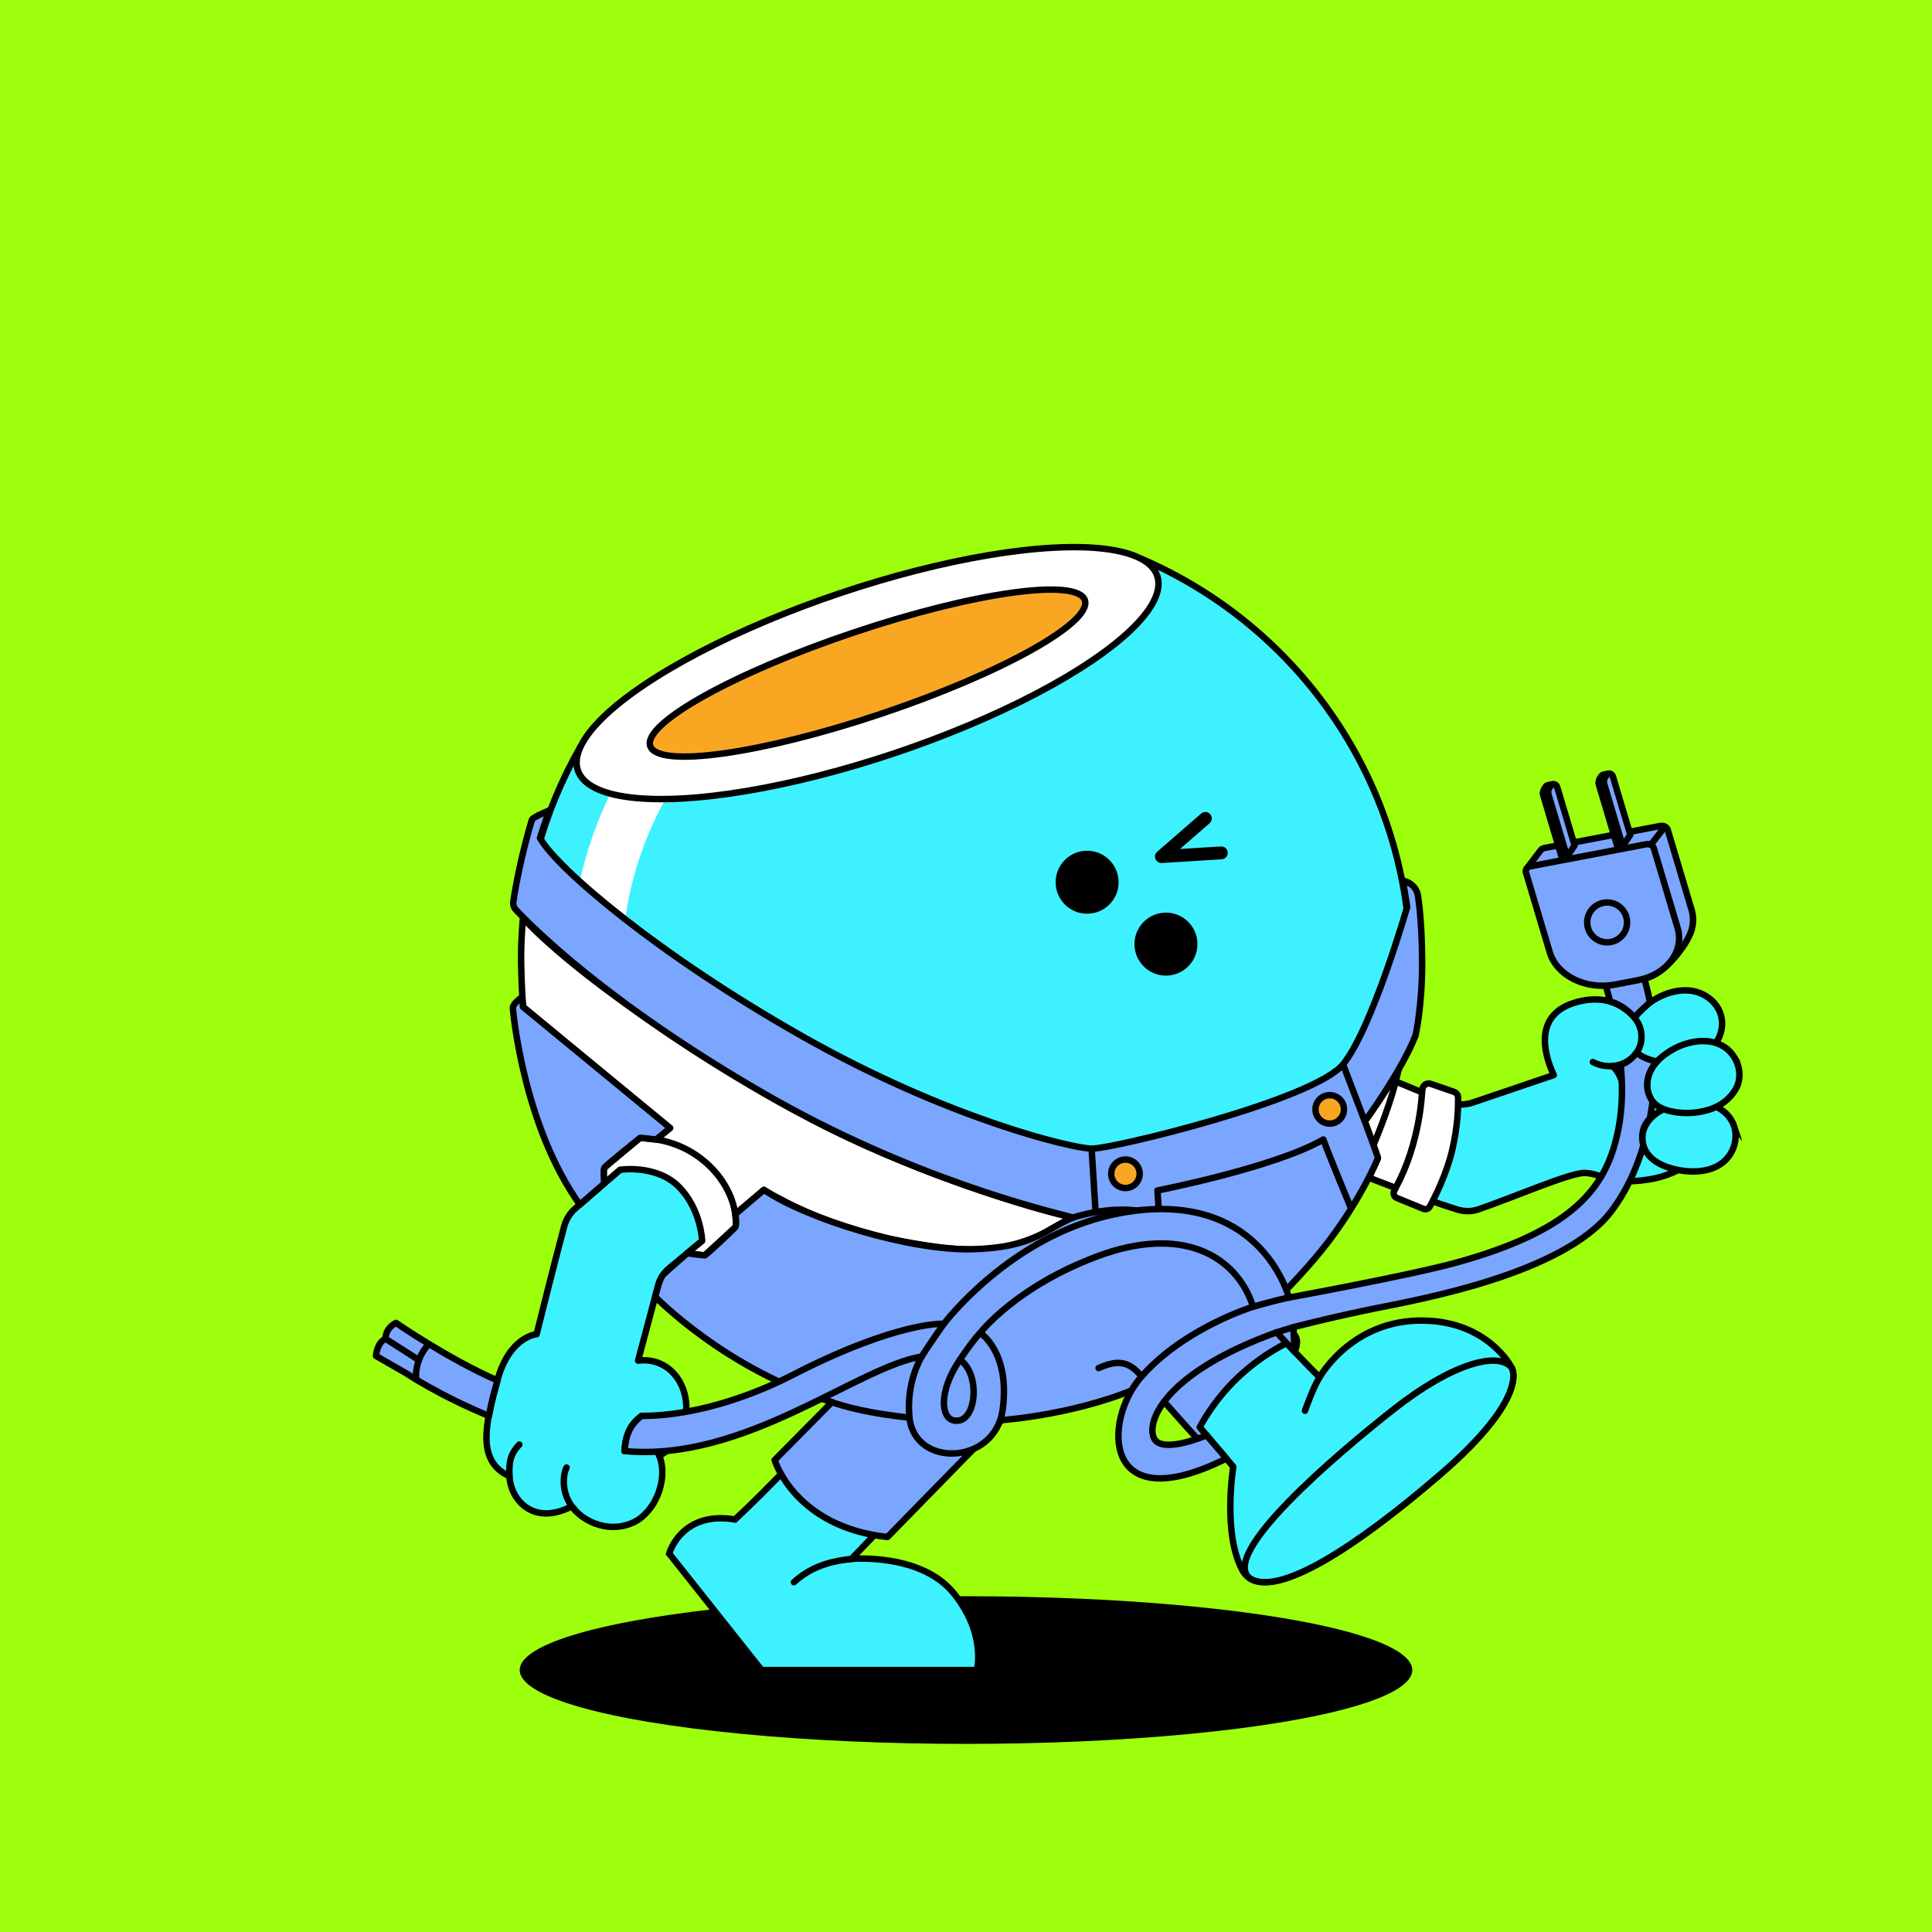 <?xml version="1.0" encoding="UTF-8"?>
<svg xmlns="http://www.w3.org/2000/svg" viewBox="0 0 600 600">
<rect x="0" y="0" width="600" height="600" fill="#333333" stroke="none"/>
<svg id="uuid-c55b6f18-22d9-42e7-94a5-9418063ab399" data-name="BACKGROUND" xmlns="http://www.w3.org/2000/svg" viewBox="0 0 600 600"><defs><style>
      .uuid-65b83bcd-5755-41b5-8f46-23c20c164524 {
        fill: #9dff0c;
      }
    </style></defs><rect class="uuid-65b83bcd-5755-41b5-8f46-23c20c164524" x="-1" y="-1" width="602" height="602"/></svg>
<svg id="uuid-79ae8300-360b-4786-a450-139d88b9bd1b" data-name="BACKGROUND" xmlns="http://www.w3.org/2000/svg" viewBox="0 0 600 600"><defs><style>
      .uuid-bb790ef4-3482-4c16-9212-ca22a42e94c3, .uuid-ce21024d-8548-4b65-8289-134ddf374839 {
        fill: #fff;
      }

      .uuid-30451256-22b5-42b4-8d7c-d574d31a414e, .uuid-ce21024d-8548-4b65-8289-134ddf374839, .uuid-ec441505-d704-4a03-88d5-730631e1d0ab, .uuid-4dc48eb6-7162-43bb-b26b-b457b7eed207, .uuid-69c06034-4b4b-451d-b5db-874d58b2df8d, .uuid-488e563d-fac1-4f7c-b70d-f33aa7f157d6, .uuid-2c7f611f-0762-4166-ba69-0c8fa63a7c69 {
        stroke: #000;
        stroke-width: 2px;
      }

      .uuid-30451256-22b5-42b4-8d7c-d574d31a414e, .uuid-ce21024d-8548-4b65-8289-134ddf374839, .uuid-4dc48eb6-7162-43bb-b26b-b457b7eed207, .uuid-69c06034-4b4b-451d-b5db-874d58b2df8d, .uuid-488e563d-fac1-4f7c-b70d-f33aa7f157d6 {
        stroke-linecap: round;
      }

      .uuid-30451256-22b5-42b4-8d7c-d574d31a414e, .uuid-ec441505-d704-4a03-88d5-730631e1d0ab, .uuid-69c06034-4b4b-451d-b5db-874d58b2df8d, .uuid-2c7f611f-0762-4166-ba69-0c8fa63a7c69 {
        fill: #3ef1ff;
      }

      .uuid-30451256-22b5-42b4-8d7c-d574d31a414e, .uuid-4dc48eb6-7162-43bb-b26b-b457b7eed207, .uuid-2c7f611f-0762-4166-ba69-0c8fa63a7c69 {
        stroke-linejoin: round;
      }

      .uuid-ce21024d-8548-4b65-8289-134ddf374839, .uuid-ec441505-d704-4a03-88d5-730631e1d0ab, .uuid-69c06034-4b4b-451d-b5db-874d58b2df8d, .uuid-488e563d-fac1-4f7c-b70d-f33aa7f157d6 {
        stroke-miterlimit: 10;
      }

      .uuid-4dc48eb6-7162-43bb-b26b-b457b7eed207 {
        fill: none;
      }

      .uuid-488e563d-fac1-4f7c-b70d-f33aa7f157d6 {
        fill: #f9a723;
      }
    </style></defs><path class="uuid-30451256-22b5-42b4-8d7c-d574d31a414e" d="m409.81,359.6c9.2,3.77,29.89,12.05,42.79,16.03,2.11.65,4.41.69,6.5-.04,11.79-4.08,28.47-11.39,33.03-11.32,5.25.08,7.8,3.93,19.88,2.04,13.36-2.1,22.43-11.99,20.93-23.3-4.21-43.28-25.18-26.79-25.18-26.79,0,0-5.84-8.75-18.76-4.82-11.83,3.6-10.2,14.44-6.47,22.47l-25.29,8.58c-2.14.72-4.45.71-6.59-.02l-35.7-12.61"/><path class="uuid-69c06034-4b4b-451d-b5db-874d58b2df8d" d="m533.36,312.82c2.5,3.94,1.62,9.14-1.57,12.4-2.47,2.53-5.88,3.88-9.32,4.4-2.8.43-5.7.42-8.49-.08-2.14-.39-4.29-1.1-5.79-2.75-1.66-1.83-2.27-4.46-1.98-6.87.51-4.17,3.84-7.14,7.22-9.26,3.17-1.98,6.86-3.26,10.64-3.09,3.8.18,7.36,2.19,9.3,5.24Z"/><path class="uuid-69c06034-4b4b-451d-b5db-874d58b2df8d" d="m538.57,349.84c.97,3.03.32,6.43-1.5,9.01-3.77,5.33-11.17,5.65-16.96,4.27-3.31-.79-6.69-2.21-8.67-5.13-3.13-4.61-.82-9.79,3.48-12.56,2.58-1.66,5.61-2.67,8.63-3.14,5.73-.89,13.1,1.51,15.03,7.56Z"/><path class="uuid-69c06034-4b4b-451d-b5db-874d58b2df8d" d="m538.71,328.53c1.8,2.99,2.06,6.89.22,9.9-1.95,3.2-4.94,5.25-8.49,6.28-3.66,1.07-7.64,1.27-11.4.44-2.25-.5-4.53-1.38-5.96-3.28-1.86-2.47-1.89-5.68-.85-8.49,1.2-3.24,4.17-5.69,7.09-7.37,6.15-3.56,15.21-4.43,19.39,2.52Z"/><path class="uuid-69c06034-4b4b-451d-b5db-874d58b2df8d" d="m501.85,311.68s9.27,3.84,7.77,12.02c-1.04,5.68-8.17,9.55-14.94,6.13"/><path class="uuid-4dc48eb6-7162-43bb-b26b-b457b7eed207" d="m500.67,331.08c2.41,1.63,5.11,8.04,3.4,14.42"/><path d="m443.44,339.88c-2.88,10.58-6.94,20.23-11.17,28.59-10.17-3.78-21.16-9.53-27-11.93l11.83-26.02,26.35,9.36Z"/><ellipse cx="300" cy="518.65" rx="138.6" ry="22.93"/><path class="uuid-ec441505-d704-4a03-88d5-730631e1d0ab" d="m319.36,427.14c-1.16,1.05-54.95,57-54.95,57,0,0,21.51-1.95,31.74,10.62,10.23,12.57,7.26,23.89,7.26,23.89h-66.9s-28.69-36.17-28.69-36.17c0,0,3.74-13.4,20.44-10.59,20.9-19.38,55.52-59.13,55.52-59.13l35.59,14.38Z"/><path d="m283.78,412.76l31.28,12.64-3.24,9.5c-2.93,3.03-9.76,10.12-13.64,14.14-11.92,0-27.98-2.13-41.33-6.37,13.95-15.1,26.93-29.92,26.93-29.92Z"/><path class="uuid-ec441505-d704-4a03-88d5-730631e1d0ab" d="m354.45,173.54l-.11.27-174.2,58.29c-11.49,20.13-18.05,43.43-18.05,68.27,0,76.2,61.77,137.98,137.97,137.98s137.98-61.77,137.98-137.98c0-56.89-34.43-105.72-83.58-126.83Z"/><path class="uuid-4dc48eb6-7162-43bb-b26b-b457b7eed207" d="m264.41,484.14c-4.06.49-11.49,1.36-17.85,7.23"/><path class="uuid-bb790ef4-3482-4c16-9212-ca22a42e94c3" d="m185.17,308.14c-4.41,0-7.98-3.57-7.98-7.98,0-67.74,55.11-122.86,122.86-122.86,4.41,0,7.98,3.57,7.98,7.98s-3.57,7.98-7.98,7.98c-58.94,0-106.9,47.95-106.9,106.9,0,4.41-3.57,7.98-7.98,7.98Z"/><path d="m203.75,397.46l34.2-27.46-24.86,36.3c-6.73-5.1-3.66-2.61-9.34-8.83Z"/><path class="uuid-2c7f611f-0762-4166-ba69-0c8fa63a7c69" d="m323.72,387.31c19.14-13.4,39.15-11.3,55.52,7.36,19.6,22.35,30.57,33.06,30.57,33.06,0,0,10.74-19.34,34.77-17.5,18.26,1.4,24.84,14.43,24.84,14.43,0,0,6.21,8.82-22.45,33.5-28.66,24.68-54.93,40.92-61.14,29.46-6.21-11.46-2.82-32.1-2.82-32.1,0,0-22.02-26.09-27.94-32.01-6.79-6.79-15.71-1.36-15.71-1.36"/><path class="uuid-ec441505-d704-4a03-88d5-730631e1d0ab" d="m446.97,458.17c-25.89,22.29-49.82,37.69-58.79,32.02-9.77-7.44,26.84-38.54,44.88-52.7,18.04-14.16,32.17-17.82,36.36-12.81,0,0,6.21,8.82-22.45,33.5Z"/><path class="uuid-4dc48eb6-7162-43bb-b26b-b457b7eed207" d="m409.81,427.74c-1.89,2.86-4.55,10.38-4.55,10.38"/><ellipse class="uuid-ce21024d-8548-4b65-8289-134ddf374839" cx="269.41" cy="209.07" rx="94.9" ry="26.25" transform="translate(-52.5 96.54) rotate(-18.55)"/><ellipse class="uuid-488e563d-fac1-4f7c-b70d-f33aa7f157d6" cx="269.41" cy="209.07" rx="71.19" ry="13.32" transform="translate(-52.5 96.54) rotate(-18.55)"/><g><path class="uuid-30451256-22b5-42b4-8d7c-d574d31a414e" d="m214.11,345.7c-8.05,5.83-25.34,20.79-35.52,29.67-1.67,1.45-2.82,3.41-3.39,5.55-3.14,11.67-8.55,33.44-8.55,33.44,0,0-8.42.58-12.19,14.35-3.64,13.3-6.64,25.06,3.77,29.75.35,7.47,7.51,15.45,19.2,9.41.14-.06,1.32,1.32,1.44,1.45,2.64,2.7,6.36,4.45,10.13,4.81,3.65.36,7.61-.67,10.43-3.08,3.29-2.81,5.4-6.94,6.05-11.2.4-2.61.26-5.31-.75-7.78,0,0,6.2-2.51,8.05-11.34,1.99-9.49-4.22-19.42-14.62-18.18l6.17-23.11c.51-2.2,1.74-4.16,3.49-5.59l29.38-24.3"/><path class="uuid-4dc48eb6-7162-43bb-b26b-b457b7eed207" d="m204.73,452.06c-1.37-3.47-5.39-7.08-9-6.88"/><path class="uuid-4dc48eb6-7162-43bb-b26b-b457b7eed207" d="m178.86,469.3c-5.16-5.27-3.82-11.97-2.9-13.54"/><path class="uuid-4dc48eb6-7162-43bb-b26b-b457b7eed207" d="m158.22,458.45c-.27-5.22.73-7.32,3.06-9.83"/><path class="uuid-4dc48eb6-7162-43bb-b26b-b457b7eed207" d="m193.93,450.63c.14-2.07.48-4.16,1.32-6.06.85-1.95,2.36-3.88,4.31-4.85"/></g></svg>
<svg id="uuid-175be159-db61-4df5-a3ec-4e569af78a21" data-name="BODY" xmlns="http://www.w3.org/2000/svg" viewBox="0 0 600 600"><defs><style>
      .uuid-cb5ad370-d590-4d84-8471-319d1a4c5aa5 {
        fill: none;
        stroke: #000;
        stroke-linecap: round;
        stroke-linejoin: round;
        stroke-width: 4px;
      }
    </style></defs><g id="uuid-13c94933-b88a-4a0e-9bd5-264a3853387a" data-name="expressions"><g id="uuid-006bcb9c-427f-47d9-92c9-0f51d1e9073c" data-name="mouth"><circle cx="362.12" cy="293.18" r="9.78" transform="translate(-9.59 12.26) rotate(-1.91)"/></g><g id="uuid-aa5f76af-2ff8-4e7f-a2a4-73d690451a8d" data-name="eye L"><circle cx="337.63" cy="273.96" r="9.78" transform="translate(-8.96 11.43) rotate(-1.91)"/></g><g id="uuid-4d2b7d8b-0a30-48e5-b672-08579e330a1a" data-name="eye R"><polyline class="uuid-cb5ad370-d590-4d84-8471-319d1a4c5aa5" points="374.33 254.17 360.69 266.02 379.28 264.87"/></g></g></svg>
<svg id="uuid-a9b76fb0-fcc9-47a4-8a22-bf2a6be645e3" data-name="BODY" xmlns="http://www.w3.org/2000/svg" xmlns:xlink="http://www.w3.org/1999/xlink" viewBox="0 0 600 600"><defs><style>
      .uuid-b38ce0af-b4e9-45a0-a07c-ddbefe16b92c, .uuid-d0f82b25-b41c-4ccb-b99d-337e8c7b221c, .uuid-4c4391de-0469-45ae-85e6-f51b95112f18, .uuid-50bdb408-0f03-46e1-b11e-5fe1cf11a933 {
        fill: none;
      }

      .uuid-d0f82b25-b41c-4ccb-b99d-337e8c7b221c {
        clip-path: url(#uuid-b3878e00-90a2-4718-a8fa-787c32a78eda);
      }

      .uuid-2929258d-25b8-427e-8de3-6a1749239f1a, .uuid-4586ed58-3c26-4b5c-987c-00247d29fbe1 {
        fill: #7aa6ff;
      }

      .uuid-2929258d-25b8-427e-8de3-6a1749239f1a, .uuid-21d9377c-d8c1-4bc7-8f1d-7cae94ebdb6b, .uuid-50bdb408-0f03-46e1-b11e-5fe1cf11a933, .uuid-d9aa9a53-424e-4bf1-bdbc-808db4883ccb {
        stroke: #000;
        stroke-linecap: round;
        stroke-linejoin: round;
        stroke-width: 2px;
      }

      .uuid-4c4391de-0469-45ae-85e6-f51b95112f18 {
        clip-path: url(#uuid-98c8cd3b-e751-42de-aa63-77e0a36d3d5b);
      }

      .uuid-2d96f9ec-d66c-44b5-9875-4c3953027912, .uuid-21d9377c-d8c1-4bc7-8f1d-7cae94ebdb6b {
        fill: #fff;
      }

      .uuid-d9aa9a53-424e-4bf1-bdbc-808db4883ccb {
        fill: #f9a723;
      }
    </style><clipPath id="uuid-98c8cd3b-e751-42de-aa63-77e0a36d3d5b"><path class="uuid-b38ce0af-b4e9-45a0-a07c-ddbefe16b92c" d="m187.46,365.07c0-1.37.16-2.37.16-2.37l11.19-9.37,4.94.54,4.16-3.54-45.5-37.65s-.46-6.93-.57-13.62.57-13.95.57-13.95c19.42,20.93,67.75,51.78,95.66,65.63,27.91,13.85,60.83,24.27,75.34,27.46-5.61,2.07-6.03,4.26-16.69,7.77-10.66,3.51-22.99,2.36-42.4-1.62s-37.12-14.8-37.12-14.8l-8.86,7.52c.26,1.81.19,3.9.19,3.9l-9.7,8.9-5.45-.63,4.68-3.87s-.29-9.76-7.22-16.79c-6.93-7.03-18.28-5.3-18.28-5.3l-4.94,4.24s-.16-1.09-.16-2.46h0Zm237.71.67l8.26,3.17-.47.98c-.39.82-.01,1.79.82,2.14l8.27,3.38c.74.3,1.59,0,1.98-.7,1.53-2.8,5.2-9.98,6.98-17.6,1.78-7.62,1.86-13.58,1.82-16.23-.01-.82-.54-1.54-1.31-1.8l-7.18-2.48c-1.15-.4-2.39.35-2.56,1.56l-.16,1.08-9.17-3.8s-6.31,9.78-8.6,12.83l4.08,11.38-2.76,6.11v-.02Z"/></clipPath><clipPath id="uuid-b3878e00-90a2-4718-a8fa-787c32a78eda"><path class="uuid-b38ce0af-b4e9-45a0-a07c-ddbefe16b92c" d="m439.54,321.73c-4.23,10.84-15.69,26.53-15.69,26.53,0,0,4.15,11.07,4.08,11.38-.08.31-5.02,12.18-14.88,25.28-8.25,10.96-18.86,20.87-18.86,20.87,0,0,6.17,6.74,7.85,8.76s0,5.19,0,5.19l-2.45-2.6s-7.21,3.17-15.1,10.59c-7.89,7.43-11.9,15.53-11.9,15.53l3.02,3.52s-2.64,1.22-4.36-.6c-1.72-1.82-14.76-16.58-14.76-16.58-20.33,9.71-45.4,11.43-45.4,11.43l-35.49,36.3c-28.82-3.13-35.02-23.89-35.02-23.89l17.8-18.01c-32.9-9.98-54.89-32.72-54.89-32.72,0,0,1.26-5.64,2.51-6.89s7.43-6.6,7.43-6.6c0,0,4.99.68,5.45.63.46-.05,8.89-8.04,9.45-8.7s.06-4.11.06-4.11l8.86-7.52c13.1,8.93,45.08,18.91,64.56,18.44,19.48-.47,22.89-6.37,31.45-9.84-8.21-2.19-49.99-12-96.04-38.56-48.62-28.05-72.13-51.81-77.02-57.04-.62-.67-.91-1.58-.78-2.48,1.81-12.31,5.53-24.8,5.82-25.53.3-.76,5.32-2.81,5.32-2.81,0,0-1.67,4.75-2.87,8.54,5.27,9.46,36.81,36.33,81.72,61.73,44.91,25.4,83.33,34.65,89.65,34.75,6.32.1,69.07-15.09,78.08-26.22,9.01-11.12,19.87-48.85,19.87-48.85l-1.33-8.17c4.09.98,4.6,4.25,4.6,4.25,0,0,1.31,7,1.38,20.76.08,13.77-2.08,23.23-2.08,23.23h-.04Zm-231.4,28.58l-45.72-37.62-.24-3.05s-3.03,1.99-2.91,3.49,3.35,36.61,20.8,60.97l7.57-6.56s-.33-4.15,0-4.83c.33-.67,11.19-9.37,11.19-9.37l4.94.54,4.38-3.56h-.01Z"/></clipPath></defs><g id="uuid-af29460d-1585-47d9-9c08-90633e2ce16e" data-name="uuid-3ed2d463-9c98-4ccd-9d5d-4c3039953550"><g id="uuid-8cac3a0a-4265-40b4-9675-88e4177bf870" data-name="uuid-099ea80d-b0f2-4400-b65c-6ce909f17109"><g><path class="uuid-2d96f9ec-d66c-44b5-9875-4c3953027912" d="m187.46,365.07c0-1.37.16-2.37.16-2.37l11.19-9.37,4.94.54,4.16-3.54-45.5-37.65s-.46-6.93-.57-13.62.57-13.95.57-13.95c19.42,20.93,67.75,51.78,95.66,65.63,27.91,13.85,60.83,24.27,75.34,27.46-5.61,2.07-6.03,4.26-16.69,7.77-10.66,3.51-22.99,2.36-42.4-1.62s-37.12-14.8-37.12-14.8l-8.86,7.52c.26,1.81.19,3.9.19,3.9l-9.7,8.9-5.45-.63,4.68-3.87s-.29-9.76-7.22-16.79c-6.93-7.03-18.28-5.3-18.28-5.3l-4.94,4.24s-.16-1.09-.16-2.46h0Zm237.71.67l8.26,3.17-.47.98c-.39.82-.01,1.79.82,2.14l8.27,3.38c.74.3,1.59,0,1.98-.7,1.53-2.8,5.2-9.98,6.98-17.6,1.78-7.62,1.86-13.58,1.82-16.23-.01-.82-.54-1.54-1.31-1.8l-7.18-2.48c-1.15-.4-2.39.35-2.56,1.56l-.16,1.08-9.17-3.8s-6.31,9.78-8.6,12.83l4.08,11.38-2.76,6.11v-.02Z"/><g class="uuid-4c4391de-0469-45ae-85e6-f51b95112f18"><g><path class="uuid-21d9377c-d8c1-4bc7-8f1d-7cae94ebdb6b" d="m203.75,353.87c13.03,1.96,23.07,12.29,24.59,23.19"/><path class="uuid-21d9377c-d8c1-4bc7-8f1d-7cae94ebdb6b" d="m433.43,368.91c7.68-14.03,8.19-29.68,8.19-29.68"/><path class="uuid-21d9377c-d8c1-4bc7-8f1d-7cae94ebdb6b" d="m433.43,336c-2.4,9.19-6.74,19.23-6.74,19.23"/></g></g><path class="uuid-50bdb408-0f03-46e1-b11e-5fe1cf11a933" d="m187.46,365.07c0-1.37.16-2.37.16-2.37l11.19-9.37,4.94.54,4.16-3.54-45.5-37.65s-.46-6.93-.57-13.62.57-13.95.57-13.95c19.42,20.93,67.75,51.78,95.66,65.63,27.91,13.85,60.83,24.27,75.34,27.46-5.61,2.07-6.03,4.26-16.69,7.77-10.66,3.51-22.99,2.36-42.4-1.62s-37.12-14.8-37.12-14.8l-8.86,7.52c.26,1.81.19,3.9.19,3.9l-9.7,8.9-5.45-.63,4.68-3.87s-.29-9.76-7.22-16.79c-6.93-7.03-18.28-5.3-18.28-5.3l-4.94,4.24s-.16-1.09-.16-2.46h0Zm237.71.67l8.26,3.17-.47.98c-.39.82-.01,1.79.82,2.14l8.27,3.38c.74.3,1.59,0,1.98-.7,1.53-2.8,5.2-9.98,6.98-17.6,1.78-7.62,1.86-13.58,1.82-16.23-.01-.82-.54-1.54-1.31-1.8l-7.18-2.48c-1.15-.4-2.39.35-2.56,1.56l-.16,1.08-9.17-3.8s-6.31,9.78-8.6,12.83l4.08,11.38-2.76,6.11v-.02Z"/></g><g><path class="uuid-4586ed58-3c26-4b5c-987c-00247d29fbe1" d="m439.54,321.73c-4.23,10.84-15.69,26.53-15.69,26.53,0,0,4.15,11.07,4.08,11.38-.08.31-5.02,12.18-14.88,25.28-8.25,10.96-18.86,20.87-18.86,20.87,0,0,6.17,6.74,7.85,8.76s0,5.19,0,5.19l-2.45-2.6s-7.21,3.17-15.1,10.59c-7.89,7.43-11.9,15.53-11.9,15.53l3.02,3.52s-2.64,1.22-4.36-.6c-1.72-1.82-14.76-16.58-14.76-16.58-20.33,9.71-45.4,11.43-45.4,11.43l-35.49,36.3c-28.82-3.13-35.02-23.89-35.02-23.89l17.8-18.01c-32.9-9.98-54.89-32.72-54.89-32.72,0,0,1.26-5.64,2.51-6.89s7.43-6.6,7.43-6.6c0,0,4.99.68,5.45.63.46-.05,8.89-8.04,9.45-8.7s.06-4.11.06-4.11l8.86-7.52c13.1,8.93,45.08,18.91,64.56,18.44,19.48-.47,22.89-6.37,31.45-9.84-8.21-2.19-49.99-12-96.04-38.56-48.62-28.05-72.13-51.81-77.02-57.04-.62-.67-.91-1.58-.78-2.48,1.81-12.31,5.53-24.8,5.82-25.53.3-.76,5.32-2.81,5.32-2.81,0,0-1.67,4.75-2.87,8.54,5.27,9.46,36.81,36.33,81.72,61.73,44.91,25.4,83.33,34.65,89.65,34.75,6.32.1,69.07-15.09,78.08-26.22,9.01-11.12,19.87-48.85,19.87-48.85l-1.33-8.17c4.09.98,4.6,4.25,4.6,4.25,0,0,1.31,7,1.38,20.76.08,13.77-2.08,23.23-2.08,23.23h-.04Zm-231.4,28.58l-45.72-37.62-.24-3.05s-3.03,1.99-2.91,3.49,3.35,36.61,20.8,60.97l7.57-6.56s-.33-4.15,0-4.83c.33-.67,11.19-9.37,11.19-9.37l4.94.54,4.38-3.56h-.01Z"/><g class="uuid-d0f82b25-b41c-4ccb-b99d-337e8c7b221c"><g><path class="uuid-2929258d-25b8-427e-8de3-6a1749239f1a" d="m394.18,405.78c-21.84-24.51-27.24-28.01-41.1-29.82-7.38-.96-15.42.71-19.87,2.17"/><path class="uuid-2929258d-25b8-427e-8de3-6a1749239f1a" d="m356.46,429.61c-3.81-4.15-6.3-8.87-15.27-4.75"/><line class="uuid-50bdb408-0f03-46e1-b11e-5fe1cf11a933" x1="339.01" y1="356.74" x2="340.25" y2="376.42"/><path class="uuid-2929258d-25b8-427e-8de3-6a1749239f1a" d="m359.94,377.24l-.48-7.52s36.44-7.14,51.51-15.84c1.82,5.06,8.64,21.47,8.64,21.47"/><line class="uuid-50bdb408-0f03-46e1-b11e-5fe1cf11a933" x1="423.85" y1="348.26" x2="417.09" y2="330.52"/><path class="uuid-2929258d-25b8-427e-8de3-6a1749239f1a" d="m258.34,435.45c14.39,5.09,39.67,6.61,52.72,5.6"/><path d="m258.52,435.93l-5.11,4.85s17.9,8.67,49.25,8.26l8.34-7.65-25.28-.56-12.64-1.52-7.79-1.57-6.78-1.82h.01Z"/><g><circle class="uuid-d9aa9a53-424e-4bf1-bdbc-808db4883ccb" cx="349.52" cy="364.53" r="4.42"/><circle class="uuid-d9aa9a53-424e-4bf1-bdbc-808db4883ccb" cx="412.96" cy="344.53" r="4.42"/></g><polygon points="211.4 409.54 238.5 370.41 237.19 370 228.59 377.23 228.28 381.17 218.83 389.87 212.97 389.87 205.59 396.55 203.75 403.04 211.4 409.54"/></g></g><path class="uuid-50bdb408-0f03-46e1-b11e-5fe1cf11a933" d="m439.54,321.73c-4.23,10.84-15.69,26.53-15.69,26.53,0,0,4.15,11.07,4.08,11.38-.08.31-5.02,12.18-14.88,25.28-8.25,10.96-18.86,20.87-18.86,20.87,0,0,6.17,6.74,7.85,8.76s0,5.19,0,5.19l-2.45-2.6s-7.21,3.17-15.1,10.59c-7.89,7.43-11.9,15.53-11.9,15.53l3.02,3.52s-2.64,1.22-4.36-.6c-1.72-1.82-14.76-16.58-14.76-16.58-20.33,9.71-45.4,11.43-45.4,11.43l-35.49,36.3c-28.82-3.13-35.02-23.89-35.02-23.89l17.8-18.01c-32.9-9.98-54.89-32.72-54.89-32.72,0,0,1.26-5.64,2.51-6.89s7.43-6.6,7.43-6.6c0,0,4.99.68,5.45.63.46-.05,8.89-8.04,9.45-8.7s.06-4.11.06-4.11l8.86-7.52c13.1,8.93,45.08,18.91,64.56,18.44,19.48-.47,22.89-6.37,31.45-9.84-8.21-2.19-49.99-12-96.04-38.56-48.62-28.05-72.13-51.81-77.02-57.04-.62-.67-.91-1.58-.78-2.48,1.81-12.31,5.53-24.8,5.82-25.53.3-.76,5.32-2.81,5.32-2.81,0,0-1.67,4.75-2.87,8.54,5.27,9.46,36.81,36.33,81.72,61.73,44.91,25.4,83.33,34.65,89.65,34.75,6.32.1,69.07-15.09,78.08-26.22,9.01-11.12,19.87-48.85,19.87-48.85l-1.33-8.17c4.09.98,4.6,4.25,4.6,4.25,0,0,1.31,7,1.38,20.76.08,13.77-2.08,23.23-2.08,23.23h-.04Zm-231.4,28.58l-45.72-37.62-.24-3.05s-3.03,1.99-2.91,3.49,3.35,36.61,20.8,60.97l7.57-6.56s-.33-4.15,0-4.83c.33-.67,11.19-9.37,11.19-9.37l4.94.54,4.38-3.56h-.01Z"/></g></g></g></svg>
<svg id="uuid-450fdecb-733e-48b4-b0a4-0ab574031883" data-name="BODY" xmlns="http://www.w3.org/2000/svg" viewBox="0 0 600 600"><defs><style>
      .uuid-068101b7-7fbf-4e92-86bc-660a3f256797 {
        fill: #7aa6ff;
      }

      .uuid-068101b7-7fbf-4e92-86bc-660a3f256797, .uuid-8211c350-dcfc-4db5-8deb-9ae37e4bdaf2 {
        stroke: #000;
        stroke-linecap: round;
        stroke-linejoin: round;
        stroke-width: 2px;
      }

      .uuid-8211c350-dcfc-4db5-8deb-9ae37e4bdaf2 {
        fill: none;
      }
    </style></defs><g id="uuid-646dc1e2-07ae-409b-aec3-9c03ac390205" data-name="uuid-f5c00d25-8460-49cf-b64c-50f57d72c6be"><g id="uuid-9a962497-8755-4ac0-b66c-d171e128c02a" data-name="uuid-8849d8e3-d3e6-4da8-a11f-9a3bbb4f63ac"><g><g><g><path class="uuid-068101b7-7fbf-4e92-86bc-660a3f256797" d="m153.02,434.09c.3-1.14.97-3.55,1.49-5.37-.02,0-.04-.02-.05-.02-15.17-6.61-31.48-17.86-31.48-17.86,0,0-3.24,1.42-3.24,4.92-2.76,1.28-2.97,5.33-2.97,5.33l9.54,5.49s9.98,6.74,25.53,13.16c.37-1.92.89-4.49,1.19-5.65h0Z"/><path class="uuid-068101b7-7fbf-4e92-86bc-660a3f256797" d="m514.62,329.65s-3.89-.54-6.34-2.76c0,0-2.14,3.07-4.98,3.77,0,0,1.29,9.75-.66,19.77-3.39,17.48-12.68,31.31-50.54,41.73-14.33,3.94-51.82,10.82-51.82,10.82,0,0-8.89-35.45-54.32-25.85-32.4,6.84-52.82,33.98-52.82,33.98,0,0-14.34-.9-47.25,16.03-14.09,7.25-31.44,12.57-46.32,12.58-.12,0-.25,0-.37,0-1.3,1.04-2.85,2.57-3.8,4.57-.96,2.01-1.32,4.44-1.44,6.35,37.3,3.55,72.47-26.25,92.29-29.35,0,0-4.98,7.83-3.79,19.04,1.65,15.61,26.64,14.68,28.94-2.63,2.38-17.9-6.99-23.76-6.99-23.76,0,0,11.02-14.36,36.61-23.87,25.58-9.51,42.8-.63,48.16,15.74,0,0-21.58,6.61-34.88,21.92-11.73,13.51-12.16,44.54,26.56,25.23l-6.14-7.21s-13.39,5.75-16.17,1.2c-2.78-4.55,1.87-20.14,37.89-33.18l5.57,5.95s-.14-4.31-.34-7.55c0,0,11.46-3.02,25.48-5.85,14.02-2.83,58.58-10.77,73.28-30.19,4.81-6.35,7.92-13.54,9.93-20.33-.85-3.45-.09-6.28,2.03-8.45.35-1.84.62-3.6.83-5.25-4.47-6.74,1.39-12.45,1.39-12.45h0Zm-216.94,111.53c-5.8.81-6.44-9.03.43-18.88,6.13,4.04,5.36,18.07-.43,18.88Z"/></g><path class="uuid-068101b7-7fbf-4e92-86bc-660a3f256797" d="m286.23,421.29s2.05-3.32,6.89-10.18"/><path class="uuid-068101b7-7fbf-4e92-86bc-660a3f256797" d="m304.38,413.94c-2.9,3.17-6.27,8.36-6.27,8.36"/><path class="uuid-068101b7-7fbf-4e92-86bc-660a3f256797" d="m389.15,405.82s7.3-2.13,11.11-2.83"/><line class="uuid-8211c350-dcfc-4db5-8deb-9ae37e4bdaf2" x1="396.43" y1="413.77" x2="401.66" y2="412.17"/><path class="uuid-068101b7-7fbf-4e92-86bc-660a3f256797" d="m133.19,417.4c-4.76,5.04-3.95,11.03-3.95,11.03"/><line class="uuid-8211c350-dcfc-4db5-8deb-9ae37e4bdaf2" x1="119.73" y1="415.76" x2="130.09" y2="422.39"/><g><path class="uuid-068101b7-7fbf-4e92-86bc-660a3f256797" d="m500.03,311.03s-1.76-7.04-2.91-9.74l12.07-2.02s2.26,6.34,3.21,12.07c0,0-3.49,2.96-4.78,4.7,0,0-2.95-3.76-7.58-5.01h0Z"/><path class="uuid-068101b7-7fbf-4e92-86bc-660a3f256797" d="m479.68,263.35l35.88-6.83c1.06-.2,2.12.33,2.37,1.18l7.4,24.82c.71,2.39.59,4.78-.22,6.97-1.65,4.47-8.33,13.26-14.38,14.41l-4.86-3.8c-9.02,1.72-18.08-2.77-20.24-10.03l-11.57-20.23c1.24-1.63,4.15-5.46,4.42-5.81.26-.33.68-.59,1.2-.68h0Z"/><path class="uuid-068101b7-7fbf-4e92-86bc-660a3f256797" d="m475.35,269.02l35.88-6.83c1.06-.2,2.12.33,2.37,1.18l7.4,24.82c2.16,7.25-3.39,14.52-12.41,16.24l-7.06,1.34c-9.02,1.72-18.08-2.77-20.24-10.03l-7.4-24.82c-.25-.85.4-1.7,1.46-1.9Z"/><g><path class="uuid-068101b7-7fbf-4e92-86bc-660a3f256797" d="m486.66,266.05l-1.61.31-5.75-19.27c-.22-.74-.12-1.5.27-2.08l.52-.77c.14-.21.34-.33.55-.38.52-.11,1.13-.22,1.62-.31l4.39,22.5h0Z"/><path class="uuid-068101b7-7fbf-4e92-86bc-660a3f256797" d="m489,262.54l-2.35,3.51-5.75-19.27c-.22-.74-.12-1.5.27-2.08l.52-.77c.48-.71,1.64-.42,1.9.48l5.41,18.13h0Z"/><line class="uuid-8211c350-dcfc-4db5-8deb-9ae37e4bdaf2" x1="479.2" y1="246.52" x2="480.74" y2="246.23"/></g><g><path class="uuid-068101b7-7fbf-4e92-86bc-660a3f256797" d="m503.95,262.76l-1.61.31-5.75-19.27c-.22-.74-.12-1.5.27-2.08l.52-.77c.14-.21.34-.33.55-.38.52-.11,1.13-.22,1.62-.31l4.39,22.5h0Z"/><path class="uuid-068101b7-7fbf-4e92-86bc-660a3f256797" d="m506.3,259.25l-2.35,3.51-5.75-19.27c-.22-.74-.12-1.5.27-2.08l.52-.77c.48-.71,1.64-.42,1.9.48l5.41,18.13h0Z"/><line class="uuid-8211c350-dcfc-4db5-8deb-9ae37e4bdaf2" x1="496.49" y1="243.23" x2="498.04" y2="242.93"/></g><line class="uuid-8211c350-dcfc-4db5-8deb-9ae37e4bdaf2" x1="517.06" y1="256.72" x2="512.65" y2="262.36"/></g></g><circle class="uuid-068101b7-7fbf-4e92-86bc-660a3f256797" cx="499.11" cy="286.46" r="6.19"/></g></g></g></svg>
</svg>